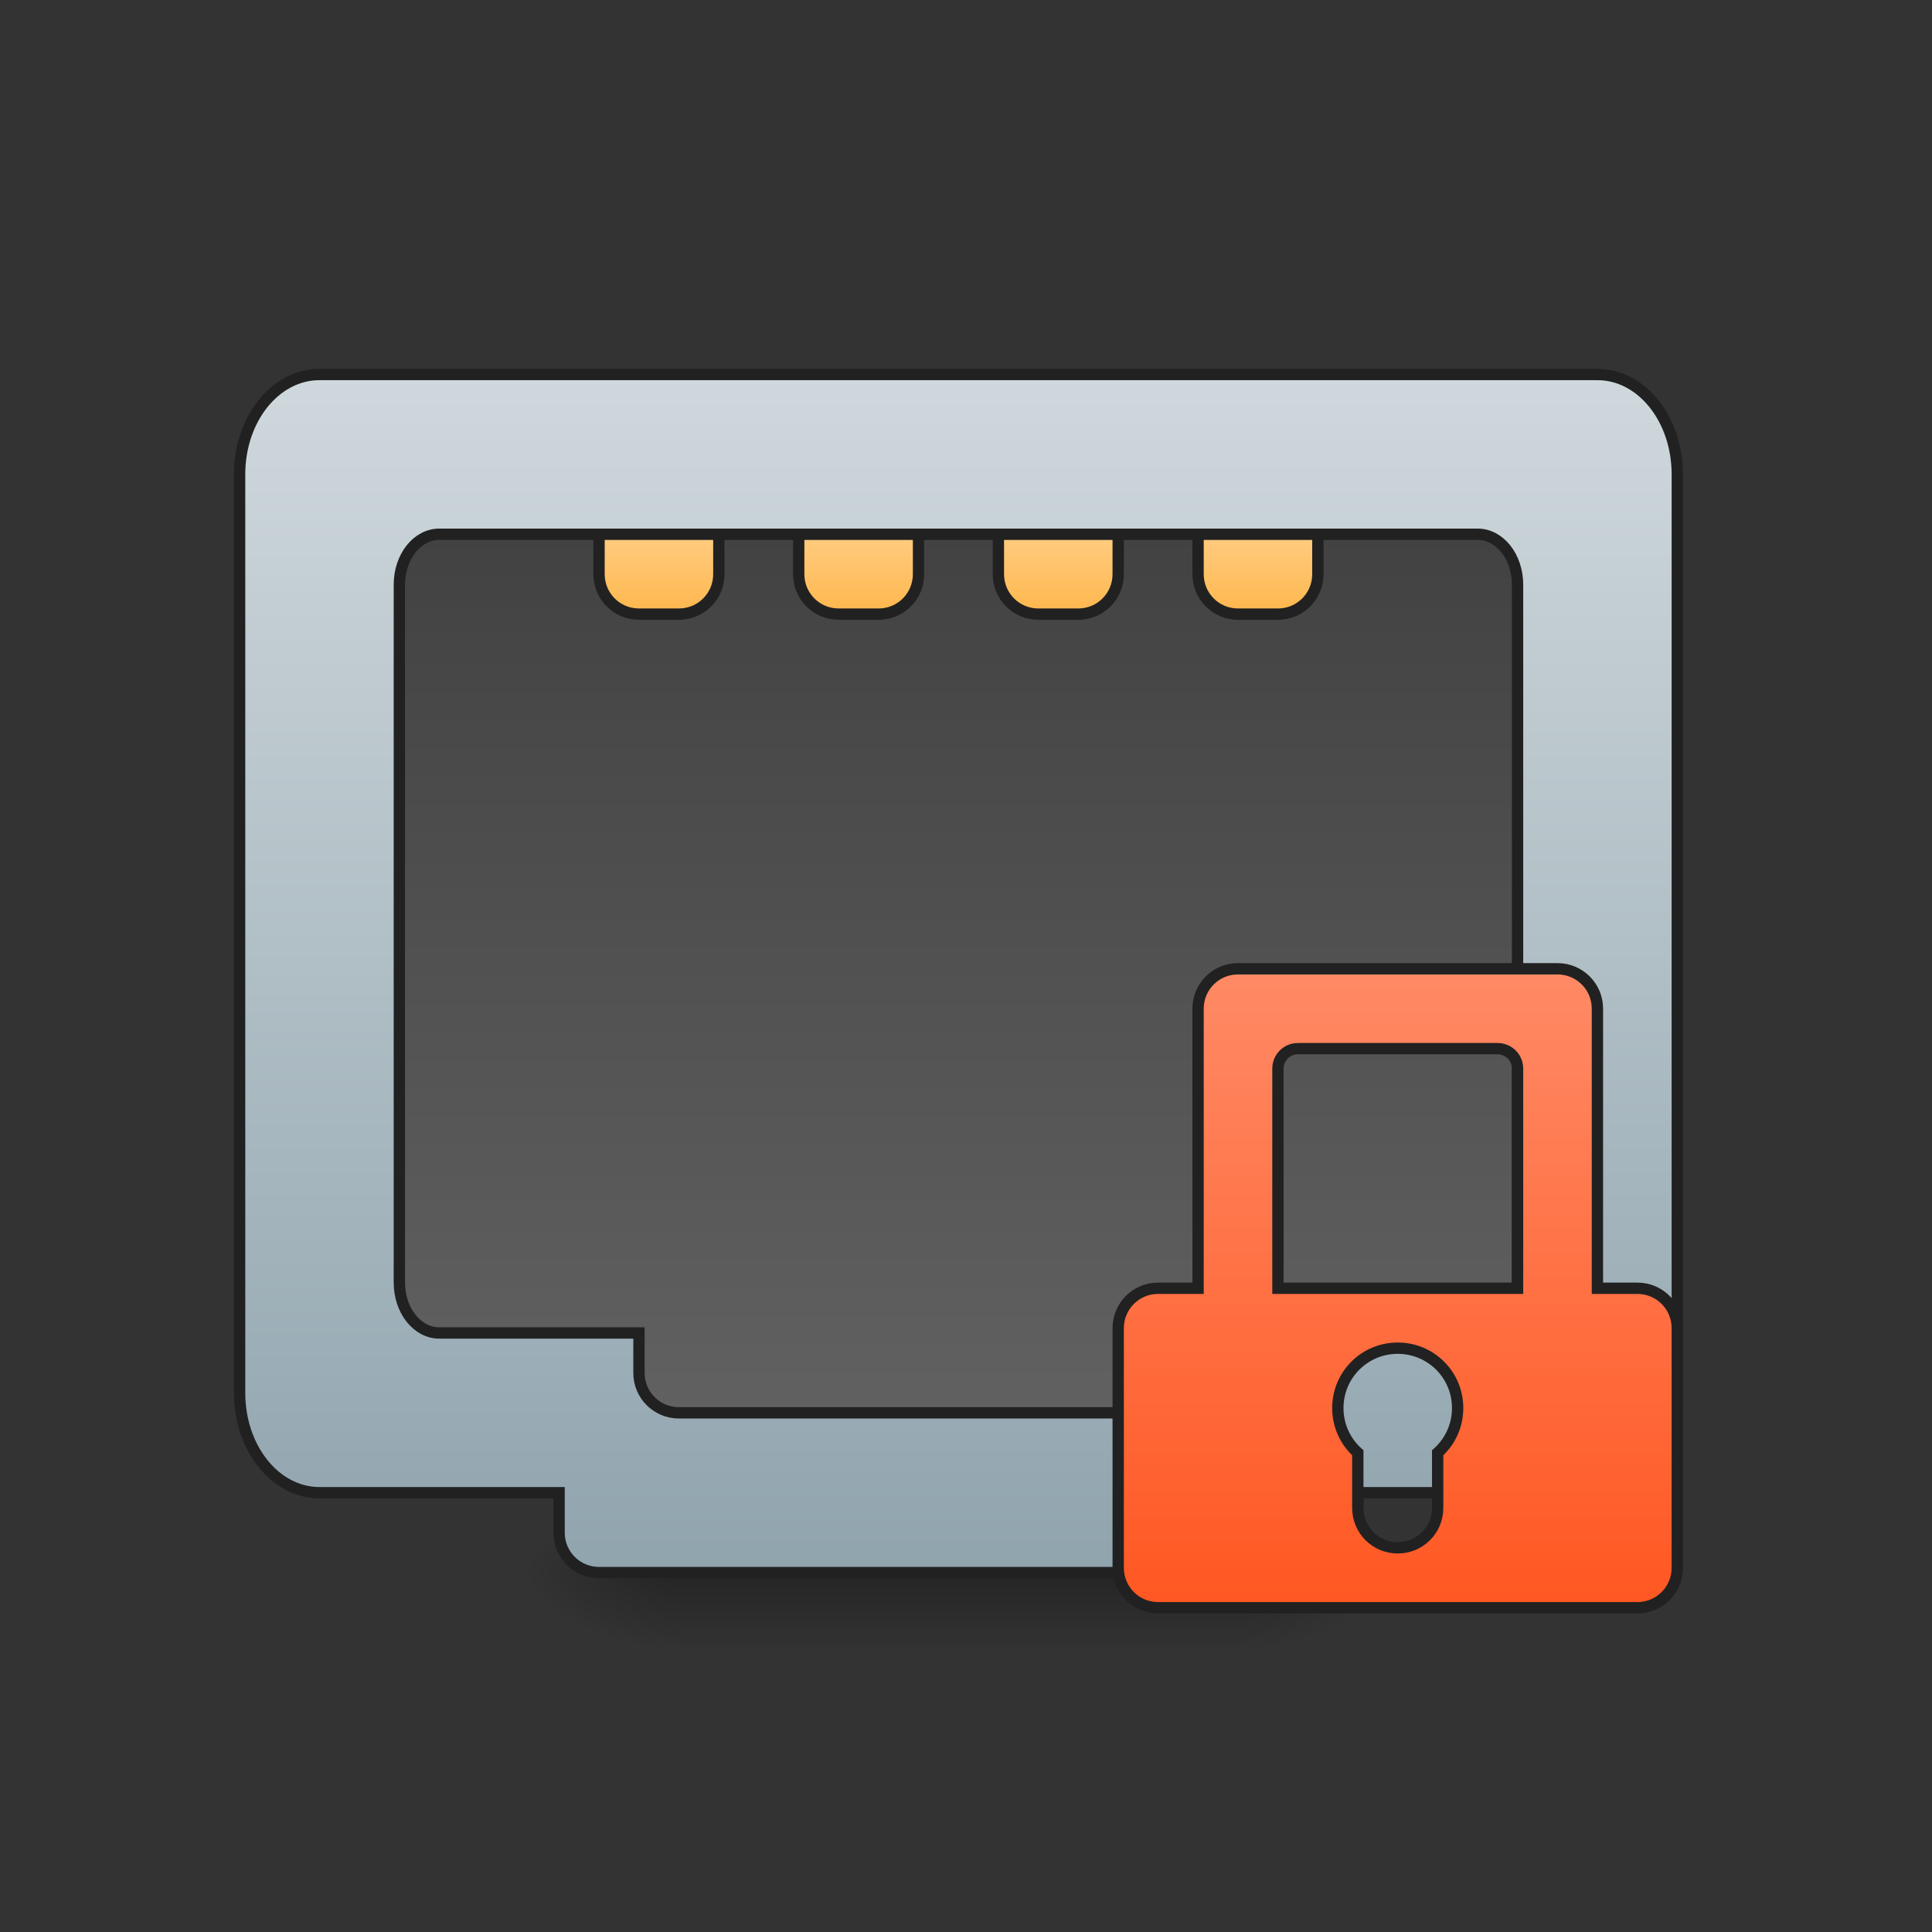 <?xml version="1.0" encoding="UTF-8" standalone="no"?>
<!-- Created with Inkscape (http://www.inkscape.org/) -->

<svg
   xmlns:dc="http://purl.org/dc/elements/1.1/"
   xmlns:cc="http://creativecommons.org/ns#"
   xmlns:rdf="http://www.w3.org/1999/02/22-rdf-syntax-ns#"
   xmlns:svg="http://www.w3.org/2000/svg"
   xmlns="http://www.w3.org/2000/svg"
   xmlns:xlink="http://www.w3.org/1999/xlink"
   xmlns:sodipodi="http://sodipodi.sourceforge.net/DTD/sodipodi-0.dtd"
   xmlns:inkscape="http://www.inkscape.org/namespaces/inkscape"
   width="512mm"
   height="512mm"
   viewBox="0 0 512 512"
   version="1.1"
   id="svg3705"
   inkscape:version="0.92.2 2405546, 2018-03-11"
   sodipodi:docname="network-wired-secure.svg">
  <rect x="0" y="0" width="512" height="512" fill="#333333" stroke="none"/>
  <defs
     id="defs3699">
    <linearGradient
       inkscape:collect="always"
       id="linearGradient923">
      <stop
         style="stop-color:#ffb74d;stop-opacity:1"
         offset="0"
         id="stop919" />
      <stop
         style="stop-color:#ffcc80;stop-opacity:1"
         offset="1"
         id="stop921" />
    </linearGradient>
    <linearGradient
       inkscape:collect="always"
       id="linearGradient896">
      <stop
         style="stop-color:#424242;stop-opacity:1"
         offset="0"
         id="stop892" />
      <stop
         style="stop-color:#616161;stop-opacity:1"
         offset="1"
         id="stop894" />
    </linearGradient>
    <linearGradient
       inkscape:collect="always"
       id="linearGradient888">
      <stop
         style="stop-color:#90a4ae;stop-opacity:1"
         offset="0"
         id="stop884" />
      <stop
         style="stop-color:#cfd8dc;stop-opacity:1"
         offset="1"
         id="stop886" />
    </linearGradient>
    <linearGradient
       inkscape:collect="always"
       id="linearGradient930">
      <stop
         style="stop-color:#000000;stop-opacity:0.314"
         offset="0"
         id="stop924" />
      <stop
         id="stop926"
         offset="0.222"
         style="stop-color:#000000;stop-opacity:0.275" />
      <stop
         style="stop-color:#000000;stop-opacity:0;"
         offset="1"
         id="stop928" />
    </linearGradient>
    <linearGradient
       inkscape:collect="always"
       id="linearGradient3756-3">
      <stop
         style="stop-color:#000000;stop-opacity:0.275"
         offset="0"
         id="stop3752" />
      <stop
         style="stop-color:#000000;stop-opacity:0;"
         offset="1"
         id="stop3754" />
    </linearGradient>
    <linearGradient
       inkscape:collect="always"
       xlink:href="#linearGradient3756-3"
       id="linearGradient4620"
       gradientUnits="userSpaceOnUse"
       gradientTransform="translate(-963.083,423.333)"
       x1="254"
       y1="233.5"
       x2="254"
       y2="254.667" />
    <radialGradient
       inkscape:collect="always"
       xlink:href="#linearGradient930"
       id="radialGradient4622"
       gradientUnits="userSpaceOnUse"
       gradientTransform="matrix(2.7864596e-6,1.25,-2.25,1.624462e-6,-213.739,-1225.762)"
       cx="450.909"
       cy="189.579"
       fx="450.909"
       fy="189.579"
       r="21.167" />
    <radialGradient
       inkscape:collect="always"
       xlink:href="#linearGradient930"
       id="radialGradient4624"
       gradientUnits="userSpaceOnUse"
       gradientTransform="matrix(2.7864596e-6,1.25,-2.25,1.624462e-6,1204.427,87.905)"
       cx="450.909"
       cy="189.579"
       fx="450.909"
       fy="189.579"
       r="21.167" />
    <radialGradient
       inkscape:collect="always"
       xlink:href="#linearGradient930"
       id="radialGradient4626"
       gradientUnits="userSpaceOnUse"
       gradientTransform="matrix(2.7864596e-6,1.25,-2.25,1.624462e-6,1204.427,-1225.762)"
       cx="450.909"
       cy="189.579"
       fx="450.909"
       fy="189.579"
       r="21.167" />
    <radialGradient
       inkscape:collect="always"
       xlink:href="#linearGradient930"
       id="radialGradient4628"
       gradientUnits="userSpaceOnUse"
       gradientTransform="matrix(2.7864596e-6,1.25,-2.25,1.624462e-6,-213.739,87.905)"
       cx="450.909"
       cy="189.579"
       fx="450.909"
       fy="189.579"
       r="21.167" />
    <linearGradient
       inkscape:collect="always"
       xlink:href="#linearGradient888"
       id="linearGradient890"
       x1="960"
       y1="1695.118"
       x2="960"
       y2="495.118"
       gradientUnits="userSpaceOnUse"
       gradientTransform="matrix(0.265,0,0,0.265,0,-246.75)" />
    <linearGradient
       inkscape:collect="always"
       xlink:href="#linearGradient896"
       id="linearGradient898"
       x1="960"
       y1="655.118"
       x2="960"
       y2="1535.118"
       gradientUnits="userSpaceOnUse"
       gradientTransform="matrix(0.265,0,0,0.265,0,-246.75)" />
    <linearGradient
       inkscape:collect="always"
       xlink:href="#linearGradient923"
       id="linearGradient925"
       x1="174.625"
       y1="-20.5"
       x2="174.625"
       y2="-41.667"
       gradientUnits="userSpaceOnUse"
       gradientTransform="translate(0,-31.75)" />
    <linearGradient
       inkscape:collect="always"
       xlink:href="#linearGradient923"
       id="linearGradient933"
       x1="227.542"
       y1="-20.5"
       x2="227.542"
       y2="-41.667"
       gradientUnits="userSpaceOnUse"
       gradientTransform="translate(0,-31.75)" />
    <linearGradient
       inkscape:collect="always"
       xlink:href="#linearGradient923"
       id="linearGradient941"
       x1="280.458"
       y1="-20.5"
       x2="280.458"
       y2="-41.667"
       gradientUnits="userSpaceOnUse"
       gradientTransform="translate(0,-31.75)" />
    <linearGradient
       inkscape:collect="always"
       xlink:href="#linearGradient923"
       id="linearGradient949"
       x1="328.083"
       y1="-20.5"
       x2="328.083"
       y2="-41.667"
       gradientUnits="userSpaceOnUse"
       gradientTransform="translate(0,-31.75)" />
    <linearGradient
       gradientTransform="matrix(0.265,0,0,0.265,116.417,-163.348)"
       inkscape:collect="always"
       xlink:href="#linearGradient1157"
       id="linearGradient964"
       x1="960"
       y1="1415.118"
       x2="960"
       y2="775.118"
       gradientUnits="userSpaceOnUse" />
    <linearGradient
       inkscape:collect="always"
       id="linearGradient1157">
      <stop
         style="stop-color:#ff5722;stop-opacity:1"
         offset="0"
         id="stop1153" />
      <stop
         style="stop-color:#ff8a65;stop-opacity:1"
         offset="1"
         id="stop1155" />
    </linearGradient>
  </defs>
  <sodipodi:namedview
     id="base"
     pagecolor="#ffffff"
     bordercolor="#666666"
     borderopacity="1.0"
     inkscape:pageopacity="0.0"
     inkscape:pageshadow="2"
     inkscape:zoom="0.19"
     inkscape:cx="2030.6829"
     inkscape:cy="1447.5189"
     inkscape:document-units="mm"
     inkscape:current-layer="layer1"
     showgrid="true"
     showguides="true"
     inkscape:guide-bbox="true"
     inkscape:window-width="1920"
     inkscape:window-height="1032"
     inkscape:window-x="0"
     inkscape:window-y="30"
     inkscape:window-maximized="1"
     inkscape:measure-start="0,0"
     inkscape:measure-end="0,0">
    <inkscape:grid
       type="xygrid"
       id="grid3707" />
    <sodipodi:guide
       position="465.667,486.833"
       orientation="0,1"
       id="guide3711"
       inkscape:locked="false" />
    <sodipodi:guide
       position="486.833,370.417"
       orientation="-1,-1.3113658e-08"
       id="guide3713"
       inkscape:locked="false" />
    <sodipodi:guide
       position="-158.75,21.167"
       orientation="0,1"
       id="guide3715"
       inkscape:locked="false" />
    <sodipodi:guide
       position="254,264.583"
       orientation="1,0"
       id="guide3717"
       inkscape:locked="false" />
    <sodipodi:guide
       position="560.917,243.417"
       orientation="0,1"
       id="guide3719"
       inkscape:locked="false" />
    <sodipodi:guide
       position="709.083,63.5"
       orientation="0,1"
       id="guide3742"
       inkscape:locked="false" />
    <sodipodi:guide
       position="296.333,402.167"
       orientation="4.2706773e-08,-1"
       id="guide3744"
       inkscape:locked="false" />
    <sodipodi:guide
       position="529.167,465.667"
       orientation="0,1"
       id="guide3748"
       inkscape:locked="false" />
    <sodipodi:guide
       position="211.667,328.083"
       orientation="0,1"
       id="guide888"
       inkscape:locked="false" />
    <sodipodi:guide
       position="444.5,169.333"
       orientation="0,1"
       id="guide890"
       inkscape:locked="false" />
    <sodipodi:guide
       position="179.917,328.083"
       orientation="1,0"
       id="guide976"
       inkscape:locked="false" />
    <sodipodi:guide
       position="328.083,264.583"
       orientation="1,0"
       id="guide978"
       inkscape:locked="false" />
  </sodipodi:namedview>
  <g
     inkscape:label="Layer 1"
     inkscape:groupmode="layer"
     id="layer1"
     transform="translate(0,215)">
    <path
       style="opacity:1;fill:#ffffff;fill-opacity:0.356;stroke:none;stroke-width:10;stroke-miterlimit:4;stroke-dasharray:none"
       d="m 58.208,-285.083 c -23.453,0 -42.333,18.881 -42.333,42.333 v 10.583 C 15.875,-255.619 34.756,-274.5 58.208,-274.5 H 190.5 v -10.583 z"
       id="rect880"
       inkscape:connector-curvature="0"
       sodipodi:nodetypes="sscsccs" />
    <g
       id="g4618"
       transform="translate(963.083,-455.083)">
      <rect
         style="fill:url(#linearGradient4620);fill-opacity:1;stroke-width:0.265"
         ry="0"
         y="658.244"
         x="-783.167"
         height="19.756"
         width="148.167"
         id="rect4608" />
      <rect
         y="-656.833"
         x="-635"
         height="21.167"
         width="42.333"
         id="rect4610"
         style="fill:url(#radialGradient4622);fill-opacity:1;stroke-width:0.187"
         transform="scale(1,-1)" />
      <rect
         y="656.833"
         x="783.167"
         height="21.167"
         width="42.333"
         id="rect4612"
         style="fill:url(#radialGradient4624);fill-opacity:1;stroke-width:0.187"
         transform="scale(-1,1)" />
      <rect
         transform="scale(-1)"
         style="fill:url(#radialGradient4626);fill-opacity:1;stroke-width:0.187"
         id="rect4614"
         width="42.333"
         height="21.167"
         x="783.167"
         y="-656.833" />
      <rect
         style="fill:url(#radialGradient4628);fill-opacity:1;stroke-width:0.187"
         id="rect4616"
         width="42.333"
         height="21.167"
         x="-635"
         y="656.833" />
    </g>
    <path
       style="opacity:1;fill:url(#linearGradient890);fill-opacity:1;stroke:#212121;stroke-width:3;stroke-linecap:round;stroke-miterlimit:4;stroke-dasharray:none;stroke-opacity:1"
       d="m 84.667,-115.75 c -11.726,0 -21.167,11.8 -21.167,26.458 V 154.125 c 0,14.658 9.44,26.458 21.167,26.458 h 63.5 v 10.583 c 0,5.863 4.72,10.583 10.583,10.583 h 190.5 c 5.863,0 10.583,-4.72 10.583,-10.583 v -10.583 h 63.5 c 11.726,0 21.167,-11.8 21.167,-26.458 V -89.292 c 0,-14.658 -9.44,-26.458 -21.167,-26.458 z"
       id="rect862"
       inkscape:connector-curvature="0" />
    <path
       style="opacity:1;fill:url(#linearGradient898);fill-opacity:1;stroke:#212121;stroke-width:3;stroke-linecap:round;stroke-miterlimit:4;stroke-dasharray:none;stroke-opacity:1"
       d="m 116.417,-73.417 c -5.863,0 -10.583,5.963 -10.583,13.369 v 184.93 c 0,7.406 4.72,13.368 10.583,13.368 h 52.917 v 10.583 c 0,5.863 4.72,10.583 10.583,10.583 h 148.167 c 5.863,0 10.583,-4.72 10.583,-10.583 v -10.583 h 52.917 c 5.863,0 10.583,-5.962 10.583,-13.368 V -60.048 c 0,-7.406 -4.72,-13.369 -10.583,-13.369 z"
       id="rect877"
       inkscape:connector-curvature="0" />
    <path
       style="opacity:1;fill:url(#linearGradient925);fill-opacity:1;stroke:#212121;stroke-width:3;stroke-linecap:round;stroke-miterlimit:4;stroke-dasharray:none;stroke-opacity:1"
       d="m 158.75,-73.417 v 10.583 c 0,5.863 4.72,10.583 10.583,10.583 h 10.583 c 5.863,0 10.583,-4.72 10.583,-10.583 v -10.583 z"
       id="rect866"
       inkscape:connector-curvature="0" />
    <path
       inkscape:connector-curvature="0"
       id="path871"
       d="m 211.667,-73.417 v 10.583 c 0,5.863 4.72,10.583 10.583,10.583 h 10.583 c 5.863,0 10.583,-4.72 10.583,-10.583 v -10.583 z"
       style="opacity:1;fill:url(#linearGradient933);fill-opacity:1;stroke:#212121;stroke-width:3;stroke-linecap:round;stroke-miterlimit:4;stroke-dasharray:none;stroke-opacity:1" />
    <path
       style="opacity:1;fill:url(#linearGradient941);fill-opacity:1;stroke:#212121;stroke-width:3;stroke-linecap:round;stroke-miterlimit:4;stroke-dasharray:none;stroke-opacity:1"
       d="m 264.583,-73.417 v 10.583 c 0,5.863 4.72,10.583 10.583,10.583 H 285.75 c 5.863,0 10.583,-4.72 10.583,-10.583 v -10.583 z"
       id="path873"
       inkscape:connector-curvature="0" />
    <path
       inkscape:connector-curvature="0"
       id="path875"
       d="m 317.5,-73.417 v 10.583 c 0,5.863 4.72,10.583 10.583,10.583 h 10.583 c 5.863,0 10.583,-4.72 10.583,-10.583 v -10.583 z"
       style="opacity:1;fill:url(#linearGradient949);fill-opacity:1;stroke:#212121;stroke-width:3;stroke-linecap:round;stroke-miterlimit:4;stroke-dasharray:none;stroke-opacity:1" />
    <path
       inkscape:connector-curvature="0"
       style="opacity:1;fill:url(#linearGradient964);fill-opacity:1;stroke:#212121;stroke-width:3;stroke-linecap:round;stroke-miterlimit:4;stroke-dasharray:none;stroke-opacity:1"
       d="m 328.083,41.735 c -5.863,0 -10.583,4.72 -10.583,10.583 v 74.083 h -10.583 c -5.863,0 -10.583,4.72 -10.583,10.583 v 63.5 c 0,5.863 4.72,10.583 10.583,10.583 h 127 c 5.863,0 10.583,-4.72 10.583,-10.583 v -63.5 c 0,-5.863 -4.72,-10.583 -10.583,-10.583 H 423.333 V 52.318 c 0,-5.863 -4.72,-10.583 -10.583,-10.583 z m 15.875,21.167 H 396.875 c 2.932,0 5.292,2.36 5.292,5.292 v 58.208 h -63.5 V 68.193 c 0,-2.932 2.36,-5.292 5.292,-5.292 z m 26.458,79.375 c 0.183,0 0.365,0.005 0.546,0.014 8.539,0.287 15.329,7.25 15.329,15.861 0,4.721 -2.042,8.945 -5.292,11.848 v 14.61 c 0,5.863 -4.72,10.583 -10.583,10.583 -5.863,2e-5 -10.583,-4.72 -10.583,-10.583 v -14.61 c -3.25,-2.903 -5.292,-7.128 -5.292,-11.848 0,-8.611 6.79,-15.574 15.329,-15.861 0.181,-0.009 0.363,-0.014 0.546,-0.014 z"
       id="rect943" />
  </g>
</svg>
